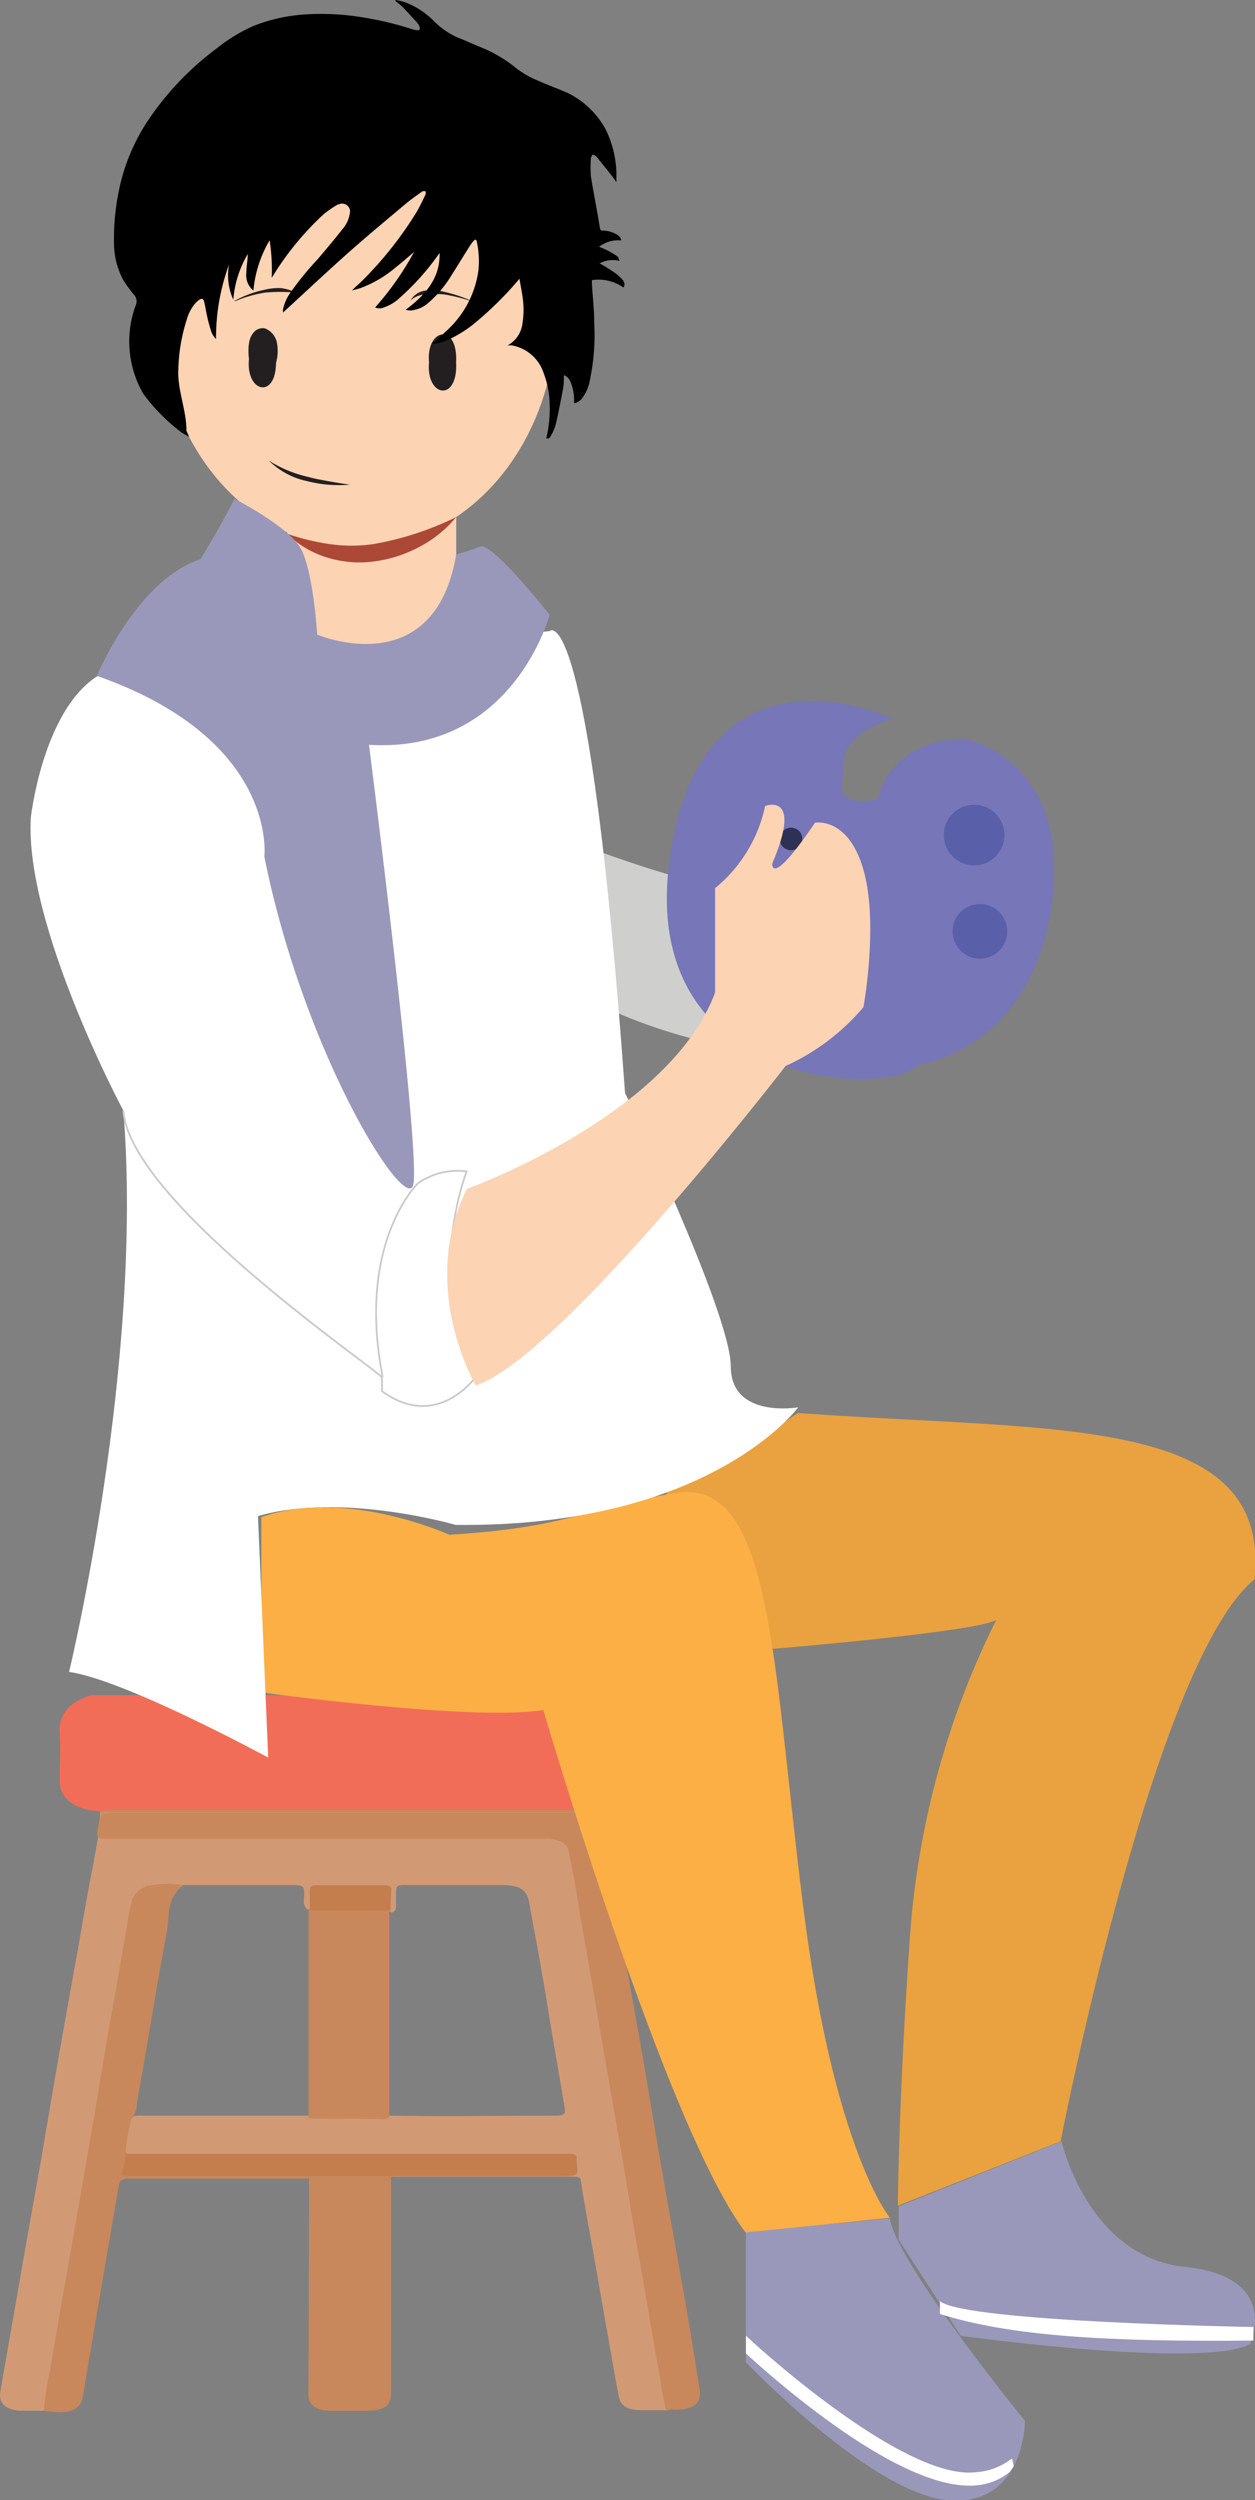 <svg xmlns="http://www.w3.org/2000/svg" viewBox="0 0 71.22 141.82"><rect x="0" y="0" width="71.22" height="141.82" fill="#808080" stroke="none"/><defs><style>.cls-1{fill:#f26d58;}.cls-2{fill:#e4564f;}.cls-3{fill:#d19a75;}.cls-4{fill:#c8885b;}.cls-5{fill:#cd8f67;}.cls-6{fill:#c47e4e;}.cls-7{fill:#fcd3b3;}.cls-8{fill:#231f20;}.cls-9{fill:#ac4936;}.cls-10{fill:#e9a23f;}.cls-11{fill:#9998ba;}.cls-12{fill:#fbaf45;}.cls-13{fill:#cfcfce;}.cls-14{fill:#fff;}.cls-15{fill:none;stroke:#c9c9c9;stroke-miterlimit:10;stroke-width:0.1px;}.cls-16{fill:#7676b8;}.cls-17{fill:#5a5faa;}.cls-18{fill:#2d3156;}</style></defs><title>Asset 20drawing-harry</title><g id="Layer_2" data-name="Layer 2"><g id="Layer_1-2" data-name="Layer 1"><path class="cls-1" d="M5.66,102.75c-1.36-.07-2.26-.72-2.27-1.67s.06-1.86,0-2.78.42-1.76,1.83-2.14h27c1.21.17,1.84.58,2,1.47a12.41,12.41,0,0,1,0,3.6c-.11.85-.8,1.4-2,1.61-.23,0-.45,0-.68,0H6.53A1.71,1.71,0,0,1,5.66,102.75Z"/><path class="cls-2" d="M32.26,102.74c1.38-.35,1.81-1.1,1.81-2s0-1.74,0-2.61a1.78,1.78,0,0,0-1.27-1.73c-.2-.08-.43-.13-.65-.2h2.49a4.45,4.45,0,0,1,1.18.57,1.46,1.46,0,0,1,.56,1.13c0,1.07,0,2.14,0,3.2s-.86,1.61-2.28,1.7A3.45,3.45,0,0,1,32.26,102.74Z"/><path class="cls-3" d="M2.49,136.75c-.41,0-.83,0-1.24,0-.83,0-1.33-.4-1.24-1,.15-.93.32-1.86.48-2.79.29-1.65.58-3.29.86-4.94l1-5.61c.31-1.83.62-3.67.94-5.5s.66-3.74,1-5.61.63-3.69,1-5.53c.1-.6.22-1.2.32-1.8a1.41,1.41,0,0,0,1.1.29H30.29c1.77,0,2.07.17,2.28,1.39q1.24,7.16,2.48,14.32.89,5,1.75,10.07c.36,2,.72,4.07,1.05,6.1,0,.19.12.39,0,.58-.49,0-1,0-1.47,0-.75,0-1.16-.24-1.26-.76-.28-1.45-.52-2.9-.78-4.35q-.49-2.84-1-5.65c-.13-.74-.26-1.47-.37-2.2,0-.19-.08-.29-.39-.29H22.38a1,1,0,0,0-.17,0c-.06,0-.05-.09,0-.14a2.24,2.24,0,0,1,.93-.09H31.8c.27,0,.63.09.77-.14s0-.49-.11-.73-.23-.12-.38-.13-.45,0-.68,0H8.22a3.13,3.13,0,0,1-1.06-.08,2.29,2.29,0,0,1,.34-2.09,1.66,1.66,0,0,1,.55-.06c3.15,0,6.31,0,9.46,0,1.55,0,3.1,0,4.65,0,3.11.06,6.22,0,9.34,0,.53,0,.6-.08.54-.47-.33-2-.69-4-1-5.94s-.66-3.74-1-5.62c-.13-.79-.51-1.05-1.63-1.05H23.15c-.62,0-.67,0-.68.47,0,.23,0,.45,0,.68s0,.32-.24.41a.28.28,0,0,1-.17-.17,4.34,4.34,0,0,1,0-.95c0-.25-.14-.36-.5-.36H18.24c-.4,0-.52.13-.53.39a1.7,1.7,0,0,1-.09.86.15.15,0,0,1-.16.06c-.33-.26-.18-.58-.2-.87,0-.48-.05-.52-.75-.52-2,0-4,0-6,0h-.11c-2-.13-2.66.19-2.88,1.53-.61,3.81-1.31,7.61-2,11.41s-1.29,7.42-1.93,11.13c-.31,1.75-.6,3.51-.92,5.26C2.64,136.49,2.65,136.64,2.49,136.75Z"/><path class="cls-4" d="M37.81,136.75a13.77,13.77,0,0,1-.34-1.79c-.19-1-.36-2-.53-3s-.32-1.93-.49-2.89-.36-2-.53-3-.32-2-.49-3-.33-1.9-.5-2.85-.34-2-.52-3l-.51-2.93-.39-2.3c-.17-1-.35-2-.52-2.93-.13-.78-.25-1.56-.39-2.34-.1-.59-.22-1.17-.34-1.76-.08-.42-.52-.58-1.06-.65a4.34,4.34,0,0,0-.51,0H6.2c-.45,0-.74,0-.67-.42l.14-.86c0-.28.17-.36.59-.36H33.48c.23,0,.51-.07.57.19.43,2.44.85,4.89,1.27,7.33.4,2.28.82,4.55,1.21,6.82.36,2.08.7,4.16,1.06,6.24s.73,4.13,1.1,6.19.68,4,1,6c.16.88-.29,1.32-1.63,1.24Z"/><path class="cls-4" d="M2.49,136.75a17.79,17.79,0,0,1,.39-2.5c.15-1,.34-2,.51-3.05l.51-2.85.51-2.92.51-2.93c.13-.77.26-1.54.4-2.31s.25-1.51.37-2.26c.18-1,.35-2.06.53-3.09s.34-1.87.5-2.81.35-2,.52-3a9.51,9.51,0,0,1,.26-1.29,1.34,1.34,0,0,1,1.13-.8,5.07,5.07,0,0,1,1.78,0c-1,.76-.77,1.73-.94,2.62-.6,3.22-1.11,6.44-1.69,9.66a1.67,1.67,0,0,1-.32,1,9.54,9.54,0,0,0-.33,2c.19.17.1.36.08.54-.09.61-.09.61.81.61h8.6a2.38,2.38,0,0,1,.88.08c.07,0,.08.08,0,.13l-2.83,0c-2.43,0-4.87,0-7.3,0-.45,0-.58.11-.63.4-.36,2.14-.74,4.29-1.1,6.43-.32,1.85-.63,3.69-.94,5.54-.1.61-.53.89-1.4.89Z"/><path class="cls-4" d="M17.54,123.53v-.09a1.06,1.06,0,0,1,.64-.12h3.38a1,1,0,0,1,.63.12l0,.11q0,6.09,0,12.2c0,.75-.4,1-1.48,1-.64,0-1.28,0-1.92,0-.84,0-1.29-.31-1.29-.91Q17.53,129.7,17.54,123.53Z"/><path class="cls-5" d="M34.05,103a.73.73,0,0,0-.59-.16q-13.58,0-27.16,0c-.39,0-.53.1-.63.32,0-.13,0-.26,0-.39h26.6l1.83,0C34.08,102.84,34.06,102.91,34.05,103Z"/><path class="cls-4" d="M17.51,120.18c0-1.5,0-3,0-4.51v-7.29h0a1,1,0,0,1,.58-.12h3.43a1,1,0,0,1,.57.12l0,.18q0,5.78,0,11.55a.78.78,0,0,1-.53.09Z"/><path class="cls-6" d="M22.19,123.44H7.49c-.45,0-.69,0-.51-.41a2.78,2.78,0,0,0,.15-.86h25c.4,0,.67,0,.59.38,0,0,0,0,0,.08.12.81.12.81-1,.81Z"/><path class="cls-6" d="M22.16,108.37H17.58c0-.38,0-.77,0-1.15,0-.2.09-.28.39-.28,1.28,0,2.57,0,3.85,0,.3,0,.4.08.39.28C22.17,107.6,22.17,108,22.16,108.37Z"/><rect class="cls-7" x="16.3" y="27.96" width="9.59" height="11.42" transform="translate(42.19 67.33) rotate(-180)"/><ellipse class="cls-7" cx="20.31" cy="17.82" rx="11.26" ry="13.25"/><path class="cls-8" d="M15.64,20.67a3.64,3.64,0,0,0-.09-1.05.93.93,0,0,0-.56-.71c-.28-.08-.53.19-.64.51a3.91,3.91,0,0,0-.19,1,2.55,2.55,0,0,1,0-1.1,1.12,1.12,0,0,1,.28-.51.66.66,0,0,1,.6-.18,1.1,1.1,0,0,1,.69.91A2.48,2.48,0,0,1,15.64,20.67Z"/><path class="cls-8" d="M24.39,20.25c-.42,2.26,1.66,2.72,1.49.22v.17c.17-2.5-1.91-2-1.49.21"/><path class="cls-8" d="M14.17,20.07c-.42,2.26,1.66,2.72,1.48.21v.18c.18-2.51-1.9-2.05-1.48.21"/><path class="cls-8" d="M13.29,17.08A6,6,0,0,1,15,16.44a3.36,3.36,0,0,1,.9-.1,2.25,2.25,0,0,1,.87.26v0a9.09,9.09,0,0,0-1.73,0,7.15,7.15,0,0,0-1.68.48Z"/><path class="cls-8" d="M27.19,17.25a9.51,9.51,0,0,0-2-.55,6.55,6.55,0,0,0-1,0,1.38,1.38,0,0,0-.89.34l0,0a1.11,1.11,0,0,1,.88-.56,2.9,2.9,0,0,1,1.06.08,8.36,8.36,0,0,1,1.94.71Z"/><path class="cls-8" d="M19.87,27.49a7.23,7.23,0,0,1-2.45-.2,4.35,4.35,0,0,1-2.16-1.16,7,7,0,0,0,2.22.92c.39.11.79.18,1.18.25S19.46,27.44,19.87,27.49Z"/><path class="cls-9" d="M25.89,29.33A6.75,6.75,0,0,1,23.84,31a7.51,7.51,0,0,1-2.55.84,6.21,6.21,0,0,1-2.71-.21,5.44,5.44,0,0,1-2.28-1.35,13.4,13.4,0,0,0,2.45.59,8.77,8.77,0,0,0,2.4,0A17.29,17.29,0,0,0,25.89,29.33Z"/><path d="M32,21.28a.63.63,0,0,1,.35.33,2.55,2.55,0,0,1,.23,1.05v.22a.75.75,0,0,0,.44-.27,2.47,2.47,0,0,0,.47-1.12,12.43,12.43,0,0,0,.23-3.22c0-.73-.09-1.45-.13-2.18v-.2a2.47,2.47,0,0,1,1.79.42.33.33,0,0,0,0-.37,2.24,2.24,0,0,0-.44-.43,10.07,10.07,0,0,0-.91-.57,1.55,1.55,0,0,1,1.13-.14c-.05-.11-.06-.21-.12-.25a4.25,4.25,0,0,0-.58-.35A5.07,5.07,0,0,0,34,14a1.74,1.74,0,0,1,1.26-.36.48.48,0,0,0-.23-.32,1.62,1.62,0,0,0-.8-.24c-.12,0-.16,0-.19-.17-.16-1-.35-1.94-.51-2.92a8.36,8.36,0,0,1,0-1,.54.54,0,0,1,.1-.22.68.68,0,0,1,.21.1l.92,1.15.22.31c0-.23,0-.41,0-.59a6,6,0,0,0-.6-2.38,4.89,4.89,0,0,0-2.19-2.1C31.58,5,31,4.79,30.5,4.56a5.07,5.07,0,0,1-1.34-.8,7.81,7.81,0,0,0-2-1.13c-.38-.16-.76-.34-1.14-.48a4.38,4.38,0,0,1-1.44-1A4.73,4.73,0,0,0,23,.13,3.65,3.65,0,0,0,22.44,0V.05c.16.14.34.27.49.43s.52.56.78.85a.76.76,0,0,1,.11.22c0,.11,0,.17-.12.17a1.59,1.59,0,0,1-.3-.06A18,18,0,0,0,20.67,1a14.31,14.31,0,0,0-3.2-.19,9.59,9.59,0,0,0-3.08.66,9.33,9.33,0,0,0-2.11,1.29,16.58,16.58,0,0,0-3.83,4A11.16,11.16,0,0,0,6.71,11a13.24,13.24,0,0,0-.24,2.74A4.41,4.41,0,0,0,7,15.89a7.56,7.56,0,0,0,.57.79.57.57,0,0,1,.12.67,5.92,5.92,0,0,0,.45,5,10.62,10.62,0,0,0,2.16,2.18c.06.05.32.18.41.25,0-.13-.13-.28-.13-.37,0-1.16-.52-2.3-.46-3.45a10,10,0,0,1,.49-2.87,2.42,2.42,0,0,1,.47-.88,1.51,1.51,0,0,1,.23-.21q.21-.13.27.09c.07.26.1.53.16.78a8.36,8.36,0,0,0,.27,1,1.17,1.17,0,0,0,.25.36A12,12,0,0,1,13,15a3.36,3.36,0,0,0,.24,2,6,6,0,0,1,.82-2.59c0,.35-.08.71-.08,1.07a1.11,1.11,0,0,0,.4,1,6.83,6.83,0,0,1,.92-2.85,10.88,10.88,0,0,1,.12,2.13l.08-.13a16.63,16.63,0,0,1,2.88-3.49,7.11,7.11,0,0,1,.72-.5.29.29,0,0,1,.13-.05.45.45,0,0,1,.62.53,1.75,1.75,0,0,1-.39.85c-.47.59-.94,1.16-1.43,1.73a17.6,17.6,0,0,0-1.55,1.9,2.61,2.61,0,0,0-.42.95c0,.05,0,.1,0,.18l.13-.12c1.21-1.11,2.41-2.24,3.64-3.33,1.06-.94,2.15-1.84,3.23-2.75.29-.24.61-.46.92-.68a.43.43,0,0,1,.17,0,.53.53,0,0,1,0,.18c-.16.33-.32.67-.51,1a20.89,20.89,0,0,1-3.07,3.88c-.19.19-.4.36-.6.57.17-.05.35-.09.52-.15a6.64,6.64,0,0,0,1.89-1.1c.39-.31.76-.63,1.12-.94a16.71,16.71,0,0,1-2.21,3.15.6.6,0,0,0,.49,0,2.43,2.43,0,0,0,.92-.56,14.1,14.1,0,0,0,2.13-2.37l.12-.16c0,.84-.18,1.94-1.93,3.22a.88.88,0,0,0,.53,0,1.68,1.68,0,0,0,.77-.4,6.56,6.56,0,0,0,1.31-1.57c.36-.56.7-1.13,1.06-1.69a1.93,1.93,0,0,1,.22-.28c.06-.07.11,0,.13,0a5.16,5.16,0,0,1,.11,1.71,5.65,5.65,0,0,1-1.86,3.47l-.75.69a2.23,2.23,0,0,0,.79-.18,7,7,0,0,0,1.79-1.14A19.6,19.6,0,0,0,29.32,16l.16-.19c.06.38.13.71.17,1a4.9,4.9,0,0,1,0,1.53,1.63,1.63,0,0,1-.84,1.25l.23,0a2.34,2.34,0,0,1,1.82,1.6,5,5,0,0,1,.33,1.71A7.06,7.06,0,0,1,31,24.87a.21.21,0,0,0,.25-.13,3,3,0,0,0,.28-.63c.16-.68.29-1.36.42-2.05C32,21.81,32,21.56,32,21.28Z"/><path class="cls-10" d="M60.19,121.47s5.26-27.19,11-31.88c1-9.44-11.49-8.37-25.91-9.44a75.62,75.62,0,0,1-7.06,4.25c-2.81,1.38,5.65,9.13,5.65,9.13s11.41-.94,12.66-1.63A47.76,47.76,0,0,0,51.63,110c-.51,7.25-.64,12.5-.68,15.12"/><path class="cls-11" d="M51,125.15c0,1.25,0,1.9,0,1.9l3.52,5.45s13.78,1.9,16.41.47c0,0,1.81-3.82-3.69-4.38s-7-7.12-7-7.12Z"/><path class="cls-12" d="M50.5,125.8S47.31,122,45.56,108s-1.75-24.25-7.25-23.31-5.87,1.93-12.81,2.37c0,0-5.9-2.69-10.67-1V96s12,1.66,16,1c0,0,7,23.83,11.5,29.66"/><path class="cls-11" d="M42.33,126.63V134s7.17,7.5,11.5,7.83,4.34-4.5,4.34-4.5-7.34-9-7.67-11.5Z"/><path class="cls-13" d="M45.17,49.27c-.89,3.95-15.38-2.84-16.77-3C25.81,54.61,35,58,41,59.34c.12-.14,0,.66,0,.66a3.21,3.21,0,0,0,4.67-.79c-2.66-4.37-.52-9.94-.52-9.94a3.4,3.4,0,0,0-2.38.58s-3,2.91-1.77,9.49"/><path class="cls-14" d="M31.19,35.8S33.43,33.47,35.47,62c0,0,6,12.5,6,15.5s3.83,2.33,3.83,2.33-5,6.83-19.44,6.67c0,0-6.47-1.88-11.22-.5l.58,13.7S7.13,95.3,3.92,94.84C3.92,94.84,8.17,77.3,7,63c0,0-5.62-10.5-5.25-16.63,0,0,.67-6,3.75-8"/><path class="cls-11" d="M13.3,28.29s3,1.53,3.74,2.78S18,36,18,36s6.64,2.82,7.89-4.55A11.32,11.32,0,0,0,27.25,31c.69-.25,3.94,3.87,3.94,3.87s-2.06,7.88-10.25,7.38c0,0,3,23.5,2.5,25S17.25,59.78,15,48.59c0,0,.81-6.63-9.5-10.25,0,0,2.25-5.44,5.88-6.62C11.38,31.72,12.86,29.28,13.3,28.29Z"/><path class="cls-15" d="M7,63c.38,5.25,14.6,14.8,14.67,15.14a6.32,6.32,0,0,1,0,.77c3.21,2.34,5.41-.91,5.41-.91-3.08-5.09-.6-11.55-.6-11.55a3.92,3.92,0,0,0-2.76.67s-3.51,3.38-2,11"/><path class="cls-16" d="M50.69,40.78s-10.87-5.2-12.69,8S50.75,62.22,52.13,60.4c0,0,6.43-.81,7.56-9.12s-5-9.38-5-9.38-3.93-.15-4.88,3.44c0,0-2.62.69-1.93-1.37C47.88,44,47.19,41.72,50.69,40.78Z"/><circle class="cls-17" cx="55.28" cy="47.37" r="1.72"/><circle class="cls-17" cx="55.61" cy="52.83" r="1.55"/><circle class="cls-18" cx="44.89" cy="47.59" r="0.64"/><path class="cls-7" d="M26.5,67.44S38,63.3,40.58,56.3V50.38a8.2,8.2,0,0,0,2.84-4.66s2.16-.84.41,3.25c0,0-.16,1.5,2.42-2.3,0,0,1.88-.37,2.75,2.67s0,7.79,0,7.79a12.56,12.56,0,0,1-4.42,3.34S31.83,77,27,78.59C27,78.59,23.71,73,26.5,67.44Z"/><path class="cls-14" d="M55,141c-4.55,0-12-6.92-12.4-7.25l-.27-.25v-1l.28.25c.08.08,8.61,7.94,12.73,7.49a3.74,3.74,0,0,0,1.77-.56l.32-.22.1.44-.22.31a3.37,3.37,0,0,1-1.89.77A2.82,2.82,0,0,1,55,141Z"/><path class="cls-14" d="M71.13,132s-16.44-.28-17.79-1.47v.73c4,1.26,9.47,1.59,17.79,1.51Z"/></g></g></svg>